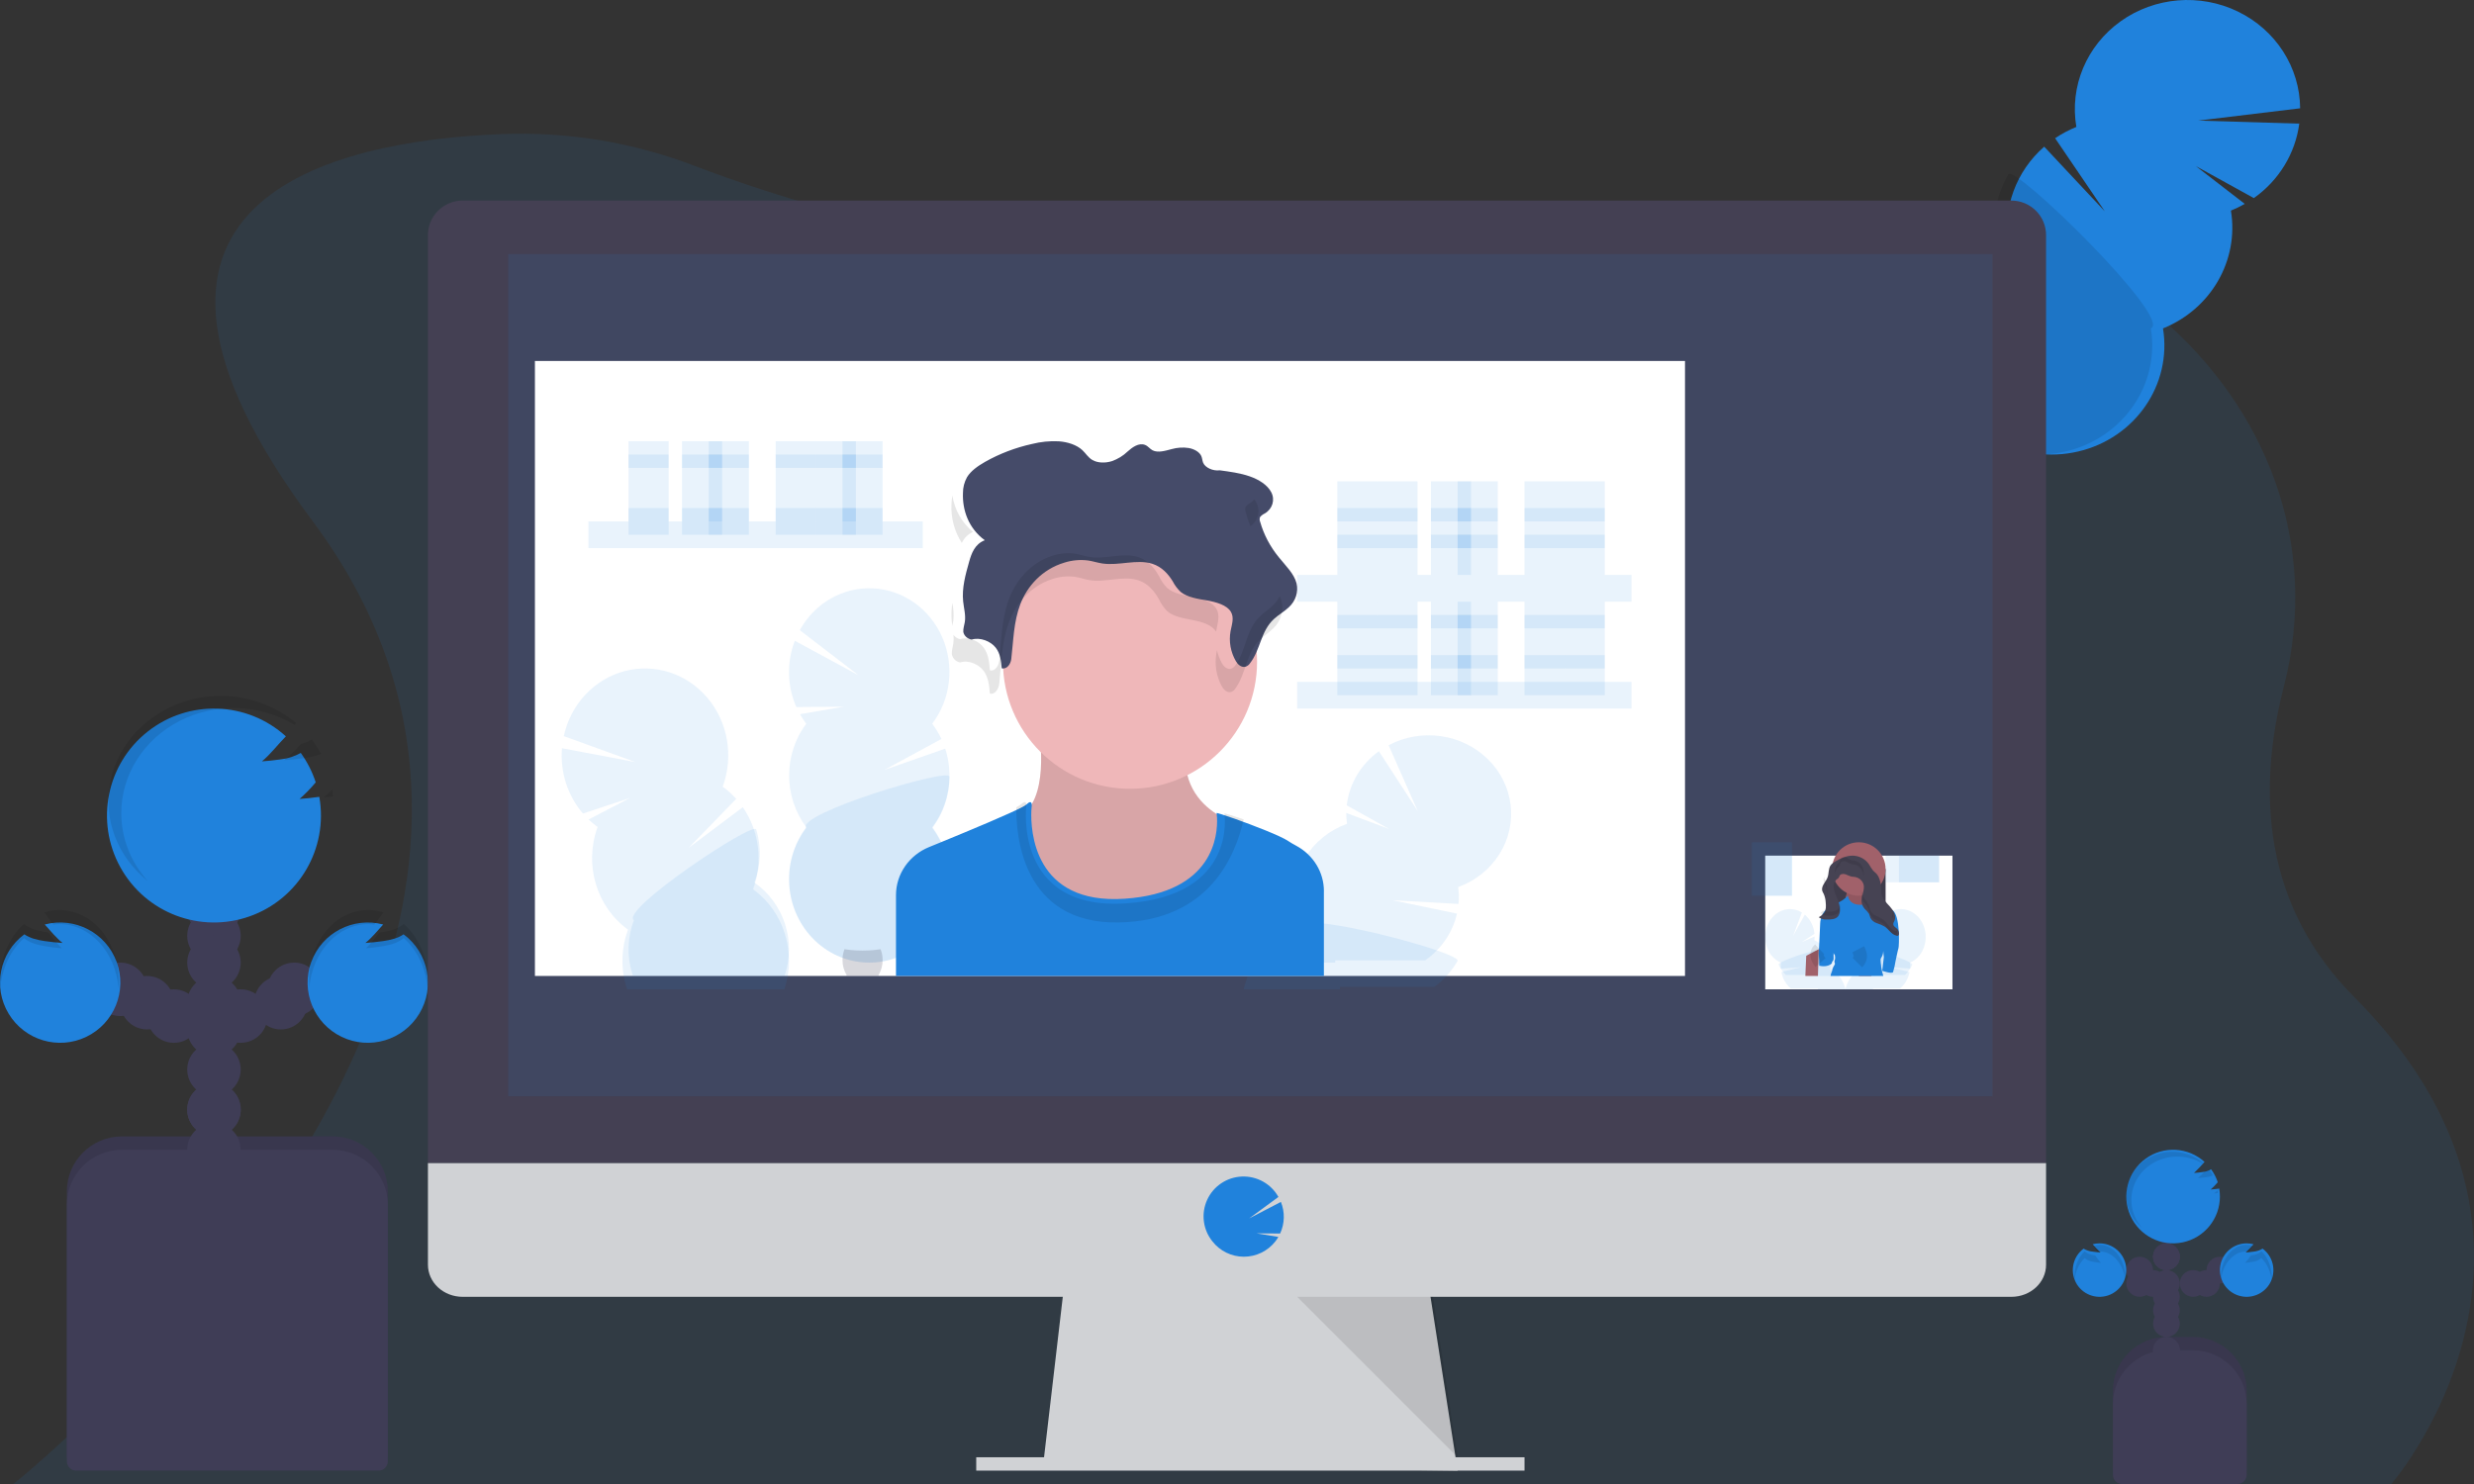 <?xml version="1.0" encoding="UTF-8"?>
<svg width="185px" height="111px" viewBox="0 0 185 111" version="1.1" xmlns="http://www.w3.org/2000/svg" xmlns:xlink="http://www.w3.org/1999/xlink">
    <rect x="0" y="0" width="185" height="111" fill="#333333" stroke="none"/>
    <!-- Generator: Sketch 53.1 (72631) - https://sketchapp.com -->
    <title>undraw_video_call_kxyp</title>
    <desc>Created with Sketch.</desc>
    <g id="Page-1" stroke="none" stroke-width="1" fill="none" fill-rule="evenodd">
        <g id="Inital-Screen---I-live-Copy" transform="translate(-28, -475)">
            <g id="undraw_video_call_kxyp" transform="translate(28, 475)">
                <path d="M183.052,103.707 C182.337,105.477 181.458,107.176 180.426,108.78 C179.942,109.546 179.41,110.28 178.836,110.979 L178.818,111 L1,111 L1.032,110.977 C1.192,110.852 2.131,110.087 3.592,108.779 C4.64,107.839 5.955,106.619 7.432,105.151 C19.511,93.2 42.712,64.913 23.389,38.999 C5.426,14.909 24.767,10.536 37.525,10.028 C42.428,9.836 47.318,10.64 51.905,12.392 C57.797,14.645 68.57,18.101 82.606,19.683 C83.067,19.736 83.532,19.786 84.001,19.835 C91.432,20.595 98.913,20.731 106.366,20.242 L106.366,20.242 C106.585,20.23 106.806,20.214 107.028,20.198 C114.402,19.676 121.719,18.537 128.904,16.793 C129.369,16.678 129.829,16.57 130.286,16.471 C154.227,10.898 176.298,29.889 170.781,51.352 C168.739,59.289 169.258,67.752 176.061,74.596 C187.189,85.772 185.834,96.775 183.052,103.707 Z" id="Path" fill="#2082DC" fill-rule="nonzero" opacity="0.1"></path>
                <ellipse id="Oval" fill="#3F3D56" fill-rule="nonzero" transform="translate(143.657, 43.156) rotate(-60.79) translate(-143.657, -43.156) " cx="143.657" cy="43.156" rx="2.239" ry="1.715"></ellipse>
                <ellipse id="Oval" fill="#3F3D56" fill-rule="nonzero" transform="translate(144.998, 40.77) rotate(-60.79) translate(-144.998, -40.77) " cx="144.998" cy="40.77" rx="2.239" ry="1.715"></ellipse>
                <ellipse id="Oval" fill="#3F3D56" fill-rule="nonzero" transform="translate(146.339, 38.385) rotate(-60.79) translate(-146.339, -38.385) " cx="146.339" cy="38.385" rx="2.239" ry="1.715"></ellipse>
                <ellipse id="Oval" fill="#3F3D56" fill-rule="nonzero" transform="translate(147.68, 35.997) rotate(-60.79) translate(-147.68, -35.997) " cx="147.68" cy="35.997" rx="2.239" ry="1.715"></ellipse>
                <ellipse id="Oval" fill="#3F3D56" fill-rule="nonzero" transform="translate(149.02, 33.613) rotate(-60.79) translate(-149.02, -33.613) " cx="149.02" cy="33.613" rx="2.239" ry="1.715"></ellipse>
                <ellipse id="Oval" fill="#3F3D56" fill-rule="nonzero" transform="translate(150.362, 31.227) rotate(-60.79) translate(-150.362, -31.227) " cx="150.362" cy="31.227" rx="2.239" ry="1.715"></ellipse>
                <ellipse id="Oval" fill="#3F3D56" fill-rule="nonzero" transform="translate(151.703, 28.841) rotate(-60.79) translate(-151.703, -28.841) " cx="151.703" cy="28.841" rx="2.239" ry="1.715"></ellipse>
                <path d="M166.817,15.755 C167.176,15.61 167.524,15.441 167.859,15.25 L164.197,12.422 L168.538,14.817 C170.411,13.492 171.64,11.478 171.934,9.248 L164.385,9.02 L172,8.1 C171.976,5.032 170.177,2.236 167.345,0.863 C164.513,-0.51 161.125,-0.228 158.576,1.593 C156.027,3.414 154.748,6.467 155.265,9.494 C154.706,9.72 154.173,10.003 153.677,10.339 L157.395,15.811 L152.861,10.971 C150.747,12.82 149.741,15.578 150.185,18.304 C146.13,19.941 144.055,24.322 145.417,28.369 C146.78,32.415 151.123,34.768 155.394,33.772 C159.664,32.777 162.429,28.769 161.744,24.564 C165.333,23.116 167.432,19.476 166.824,15.755 L166.817,15.755 Z" id="Path" fill="#2082DC" fill-rule="nonzero"></path>
                <path d="M150.179,13.039 C149.253,14.637 148.913,16.49 149.214,18.298 C145.136,19.936 143.049,24.319 144.419,28.367 C145.789,32.415 150.157,34.768 154.451,33.772 C158.745,32.777 161.525,28.767 160.836,24.561 C162.522,23.883 150.644,12.245 150.179,13.039 Z" id="Path" fill="#000000" fill-rule="nonzero" opacity="0.1"></path>
                <path d="M162.025,100 L163.975,100 C166.198,100 168,101.802 168,104.025 L168,110 L158,110 L158,104.025 C158,101.802 159.802,100 162.025,100 L162.025,100 Z" id="Path" fill="#3F3D56" fill-rule="nonzero"></path>
                <path d="M162.025,100 L163.975,100 C166.198,100 168,101.802 168,104.025 L168,110 L158,110 L158,104.025 C158,101.802 159.802,100 162.025,100 L162.025,100 Z" id="Path" fill="#000000" fill-rule="nonzero" opacity="0.1"></path>
                <circle id="Oval" fill="#3F3D56" fill-rule="nonzero" cx="162" cy="102" r="1"></circle>
                <circle id="Oval" fill="#3F3D56" fill-rule="nonzero" cx="162" cy="101" r="1"></circle>
                <circle id="Oval" fill="#3F3D56" fill-rule="nonzero" cx="162" cy="101" r="1"></circle>
                <circle id="Oval" fill="#3F3D56" fill-rule="nonzero" cx="162" cy="99" r="1"></circle>
                <circle id="Oval" fill="#3F3D56" fill-rule="nonzero" cx="162" cy="98" r="1"></circle>
                <circle id="Oval" fill="#3F3D56" fill-rule="nonzero" cx="162" cy="97" r="1"></circle>
                <circle id="Oval" fill="#3F3D56" fill-rule="nonzero" cx="162" cy="96" r="1"></circle>
                <circle id="Oval" fill="#3F3D56" fill-rule="nonzero" cx="164" cy="96" r="1"></circle>
                <circle id="Oval" fill="#3F3D56" fill-rule="nonzero" cx="165" cy="96" r="1"></circle>
                <circle id="Oval" fill="#3F3D56" fill-rule="nonzero" cx="166" cy="95" r="1"></circle>
                <circle id="Oval" fill="#3F3D56" fill-rule="nonzero" cx="162" cy="94" r="1"></circle>
                <circle id="Oval" fill="#3F3D56" fill-rule="nonzero" cx="162" cy="94" r="1"></circle>
                <circle id="Oval" fill="#3F3D56" fill-rule="nonzero" cx="162" cy="94" r="1"></circle>
                <circle id="Oval" fill="#3F3D56" fill-rule="nonzero" cx="162" cy="92" r="1"></circle>
                <path d="M165.925,88.907 C165.721,88.937 165.515,88.958 165.308,88.972 C165.5,88.805 165.677,88.623 165.839,88.428 C165.725,88.081 165.557,87.755 165.341,87.461 C165.137,87.575 164.911,87.647 164.678,87.671 C164.474,87.701 164.268,87.723 164.063,87.736 C164.339,87.473 164.602,87.197 164.851,86.907 C163.625,85.796 161.789,85.695 160.449,86.664 C159.109,87.633 158.63,89.408 159.301,90.92 C159.972,92.432 161.61,93.267 163.228,92.923 C164.846,92.579 166.002,91.15 166,89.496 C166,89.294 165.982,89.093 165.947,88.894 L165.925,88.907 Z" id="Path" fill="#2082DC" fill-rule="nonzero"></path>
                <path d="M169.192,93.394 C168.988,93.519 168.758,93.596 168.52,93.619 C168.322,93.648 168.123,93.669 167.923,93.682 C168.135,93.492 168.333,93.286 168.515,93.068 C168.348,93.024 168.176,93.001 168.004,93 C167.022,92.998 166.183,93.71 166.026,94.679 C165.869,95.649 166.438,96.589 167.371,96.898 C168.303,97.207 169.322,96.794 169.775,95.922 C170.227,95.051 169.98,93.979 169.192,93.394 L169.192,93.394 Z" id="Path" fill="#2082DC" fill-rule="nonzero"></path>
                <circle id="Oval" fill="#3F3D56" fill-rule="nonzero" cx="161" cy="96" r="1"></circle>
                <circle id="Oval" fill="#3F3D56" fill-rule="nonzero" cx="160" cy="96" r="1"></circle>
                <circle id="Oval" fill="#3F3D56" fill-rule="nonzero" cx="160" cy="95" r="1"></circle>
                <path d="M155.808,93.394 C156.012,93.519 156.242,93.596 156.48,93.619 C156.678,93.648 156.877,93.669 157.077,93.682 C156.865,93.492 156.667,93.286 156.485,93.068 C156.652,93.024 156.824,93.001 156.996,93 C157.978,92.998 158.817,93.71 158.974,94.679 C159.131,95.649 158.562,96.589 157.629,96.898 C156.697,97.207 155.678,96.794 155.225,95.922 C154.773,95.051 155.02,93.979 155.808,93.394 L155.808,93.394 Z" id="Path" fill="#2082DC" fill-rule="nonzero"></path>
                <path d="M162.025,101 L163.975,101 C166.198,101 168,102.802 168,105.025 L168,110.317 C168,110.694 167.694,111 167.317,111 L158.683,111 C158.306,111 158,110.694 158,110.317 L158,105.025 C158,102.802 159.802,101 162.025,101 L162.025,101 Z" id="Path" fill="#3F3D56" fill-rule="nonzero"></path>
                <g id="Group" opacity="0.1" transform="translate(159, 86)" fill="#000000" fill-rule="nonzero">
                    <path d="M6.829,3.029 C6.747,3.113 6.66,3.191 6.567,3.263 C6.66,3.263 6.753,3.249 6.844,3.24 C6.84,3.169 6.837,3.098 6.829,3.029 Z" id="Path"></path>
                    <path d="M5.354,2.115 C5.556,2.103 5.758,2.083 5.958,2.055 C6.139,2.034 6.317,1.989 6.484,1.92 C6.401,1.766 6.307,1.619 6.201,1.478 C6.099,1.537 5.99,1.581 5.875,1.609 C5.716,1.79 5.541,1.96 5.354,2.115 L5.354,2.115 Z" id="Path"></path>
                    <path d="M0.379,3.757 C0.377,2.569 1.062,1.474 2.165,0.905 C3.269,0.335 4.613,0.381 5.67,1.025 L5.722,0.972 C4.801,0.198 3.511,-0.051 2.342,0.321 C1.174,0.693 0.306,1.629 0.068,2.772 C-0.169,3.916 0.26,5.092 1.193,5.854 C0.667,5.269 0.378,4.525 0.379,3.757 L0.379,3.757 Z" id="Path"></path>
                </g>
                <g id="Group" opacity="0.1" transform="translate(166, 93)" fill="#000000" fill-rule="nonzero">
                    <path d="M1.889,1.46 C2.08,1.442 2.271,1.416 2.46,1.38 C2.688,1.352 2.908,1.257 3.103,1.102 C3.541,1.52 3.82,2.16 3.872,2.862 C3.88,2.774 3.883,2.686 3.883,2.598 C3.886,1.81 3.6,1.068 3.114,0.598 C2.919,0.754 2.699,0.85 2.471,0.878 L2.317,0.902 C2.186,1.103 2.043,1.289 1.889,1.46 Z" id="Path"></path>
                    <path d="M1.969,0.61 C2.034,0.61 2.097,0.61 2.16,0.628 C2.26,0.49 2.358,0.342 2.458,0.198 C2.299,0.144 2.134,0.115 1.969,0.114 C0.914,0.114 0.058,1.226 0.058,2.598 C0.058,2.682 0.058,2.766 0.068,2.846 C0.166,1.577 0.988,0.611 1.969,0.61 Z" id="Path"></path>
                </g>
                <g id="Group" opacity="0.1" transform="translate(155, 93)" fill="#000000" fill-rule="nonzero">
                    <path d="M2.1,1.46 C1.909,1.442 1.718,1.416 1.529,1.38 C1.301,1.352 1.081,1.257 0.886,1.102 C0.449,1.52 0.169,2.16 0.117,2.862 C0.109,2.774 0.106,2.686 0.106,2.598 C0.103,1.81 0.389,1.068 0.875,0.598 C1.071,0.754 1.291,0.85 1.518,0.878 L1.672,0.902 C1.804,1.102 1.947,1.289 2.1,1.46 L2.1,1.46 Z" id="Path"></path>
                    <path d="M2.023,0.61 C1.958,0.61 1.895,0.61 1.832,0.628 C1.732,0.49 1.634,0.342 1.534,0.198 C1.694,0.144 1.858,0.115 2.023,0.114 C3.078,0.114 3.934,1.226 3.934,2.598 C3.934,2.682 3.934,2.766 3.925,2.846 C3.826,1.577 3.004,0.611 2.023,0.61 Z" id="Path"></path>
                </g>
                <path d="M9.123,85 L24.877,85 C27.154,85 29,86.846 29,89.124 L29,109 L5,109 L5,89.124 C5,86.846 6.846,85 9.123,85 Z" id="Path" fill="#3F3D56" fill-rule="nonzero"></path>
                <path d="M9.123,85 L24.877,85 C27.154,85 29,86.846 29,89.124 L29,109 L5,109 L5,89.124 C5,86.846 6.846,85 9.123,85 Z" id="Path" fill="#000000" fill-rule="nonzero" opacity="0.1"></path>
                <circle id="Oval" fill="#3F3D56" fill-rule="nonzero" cx="16" cy="89" r="2"></circle>
                <circle id="Oval" fill="#3F3D56" fill-rule="nonzero" cx="16" cy="86" r="2"></circle>
                <circle id="Oval" fill="#3F3D56" fill-rule="nonzero" cx="16" cy="83" r="2"></circle>
                <circle id="Oval" fill="#3F3D56" fill-rule="nonzero" cx="16" cy="83" r="2"></circle>
                <circle id="Oval" fill="#3F3D56" fill-rule="nonzero" cx="16" cy="80" r="2"></circle>
                <circle id="Oval" fill="#3F3D56" fill-rule="nonzero" cx="16" cy="77" r="2"></circle>
                <circle id="Oval" fill="#3F3D56" fill-rule="nonzero" cx="16" cy="75" r="2"></circle>
                <circle id="Oval" fill="#3F3D56" fill-rule="nonzero" cx="18" cy="76" r="2"></circle>
                <circle id="Oval" fill="#3F3D56" fill-rule="nonzero" cx="21" cy="75" r="2"></circle>
                <circle id="Oval" fill="#3F3D56" fill-rule="nonzero" cx="22" cy="74" r="2"></circle>
                <circle id="Oval" fill="#3F3D56" fill-rule="nonzero" cx="16" cy="72" r="2"></circle>
                <circle id="Oval" fill="#3F3D56" fill-rule="nonzero" cx="16" cy="70" r="2"></circle>
                <circle id="Oval" fill="#3F3D56" fill-rule="nonzero" cx="16" cy="68" r="2"></circle>
                <circle id="Oval" fill="#3F3D56" fill-rule="nonzero" cx="16" cy="65" r="2"></circle>
                <path d="M23.804,59.611 C23.338,59.678 22.871,59.728 22.401,59.759 C22.835,59.378 23.239,58.963 23.609,58.518 C23.353,57.73 22.975,56.987 22.489,56.315 C22.027,56.579 21.515,56.744 20.986,56.799 C20.521,56.867 20.052,56.917 19.583,56.949 C20.2,56.449 20.773,55.692 21.378,55.078 C18.482,52.447 14.108,52.298 11.039,54.724 C7.97,57.15 7.106,61.44 8.997,64.865 C10.887,68.291 14.978,69.846 18.667,68.541 C22.355,67.237 24.559,63.456 23.877,59.604 L23.804,59.611 Z" id="Path" fill="#2082DC" fill-rule="nonzero"></path>
                <path d="M30.179,69.885 C29.756,70.183 29.193,70.311 28.667,70.389 C28.22,70.455 27.772,70.501 27.323,70.532 C27.786,70.16 28.213,69.641 28.654,69.151 C26.412,68.556 24.084,69.764 23.28,71.941 C22.475,74.117 23.458,76.548 25.549,77.554 C27.64,78.56 30.153,77.812 31.352,75.825 C32.551,73.839 32.043,71.266 30.179,69.885 L30.179,69.885 Z" id="Path" fill="#2082DC" fill-rule="nonzero"></path>
                <circle id="Oval" fill="#3F3D56" fill-rule="nonzero" cx="13" cy="76" r="2"></circle>
                <circle id="Oval" fill="#3F3D56" fill-rule="nonzero" cx="11" cy="75" r="2"></circle>
                <circle id="Oval" fill="#3F3D56" fill-rule="nonzero" cx="9" cy="74" r="2"></circle>
                <path d="M1.821,69.885 C2.244,70.183 2.807,70.311 3.335,70.389 C3.78,70.455 4.228,70.501 4.677,70.532 C4.214,70.16 3.787,69.641 3.346,69.151 C5.588,68.556 7.916,69.764 8.72,71.941 C9.525,74.117 8.542,76.548 6.451,77.554 C4.36,78.56 1.847,77.812 0.648,75.825 C-0.551,73.839 -0.043,71.266 1.821,69.885 Z" id="Path" fill="#2082DC" fill-rule="nonzero"></path>
                <path d="M9.123,86 L24.877,86 C27.154,86 29,87.846 29,90.122 L29,109.301 C29,109.687 28.687,110 28.301,110 L5.702,110 C5.516,110.001 5.338,109.928 5.206,109.796 C5.074,109.665 5,109.487 5,109.301 L5,90.122 C5,87.846 6.846,86 9.123,86 Z" id="Path" fill="#3F3D56" fill-rule="nonzero"></path>
                <g id="Group" opacity="0.1" transform="translate(8, 52)" fill="#000000" fill-rule="nonzero">
                    <path d="M16.85,7.067 C16.651,7.269 16.438,7.458 16.211,7.633 C16.437,7.619 16.665,7.6 16.891,7.579 C16.883,7.407 16.871,7.235 16.85,7.067 Z" id="Path"></path>
                    <path d="M13.243,4.855 C13.738,4.824 14.231,4.776 14.72,4.707 C15.164,4.659 15.598,4.552 16.009,4.389 C15.808,4.016 15.576,3.657 15.315,3.317 C15.07,3.459 14.803,3.566 14.523,3.635 C14.131,4.072 13.703,4.48 13.243,4.855 L13.243,4.855 Z" id="Path"></path>
                    <path d="M1.071,8.831 C1.065,5.952 2.742,3.301 5.441,1.92 C8.141,0.54 11.431,0.652 14.017,2.211 C14.059,2.17 14.101,2.124 14.144,2.084 C11.894,0.181 8.722,-0.439 5.846,0.461 C2.969,1.36 0.834,3.64 0.258,6.427 C-0.318,9.213 0.755,12.074 3.065,13.912 C1.776,12.494 1.069,10.693 1.071,8.831 L1.071,8.831 Z" id="Path"></path>
                </g>
                <g id="Group" opacity="0.1" transform="translate(23, 68)" fill="#000000" fill-rule="nonzero">
                    <path d="M4.37,2.929 C4.814,2.895 5.256,2.839 5.697,2.76 C6.218,2.671 6.765,2.52 7.191,2.167 C8.203,3.059 8.85,4.421 8.969,5.915 C8.985,5.733 8.994,5.551 8.994,5.356 C8.995,3.68 8.327,2.104 7.195,1.109 C6.777,1.46 6.222,1.611 5.702,1.702 C5.585,1.722 5.469,1.738 5.353,1.755 C5.052,2.176 4.723,2.569 4.37,2.929 L4.37,2.929 Z" id="Path"></path>
                    <path d="M4.546,1.122 C4.695,1.125 4.843,1.137 4.991,1.158 C5.223,0.864 5.449,0.551 5.682,0.249 C4.35,-0.179 2.927,0.158 1.834,1.16 C0.74,2.163 0.102,3.716 0.107,5.36 C0.107,5.542 0.114,5.724 0.128,5.889 C0.355,3.183 2.264,1.122 4.546,1.122 Z" id="Path"></path>
                </g>
                <g id="Group" opacity="0.1" transform="translate(0, 68)" fill="#000000" fill-rule="nonzero">
                    <path d="M4.619,2.929 C4.176,2.895 3.734,2.839 3.293,2.76 C2.772,2.671 2.216,2.52 1.798,2.167 C0.788,3.06 0.143,4.422 0.024,5.915 C0.009,5.733 -3.90550194e-10,5.551 -3.90550194e-10,5.356 C-0.001,3.68 0.668,2.103 1.8,1.109 C2.218,1.46 2.773,1.611 3.295,1.702 C3.411,1.722 3.527,1.738 3.643,1.755 C3.942,2.176 4.268,2.568 4.619,2.929 L4.619,2.929 Z" id="Path"></path>
                    <path d="M4.441,1.122 C4.292,1.125 4.143,1.137 3.995,1.158 C3.763,0.864 3.537,0.551 3.304,0.249 C4.636,-0.179 6.059,0.158 7.153,1.16 C8.246,2.163 8.885,3.716 8.879,5.36 C8.879,5.542 8.879,5.724 8.858,5.889 C8.632,3.183 6.722,1.122 4.441,1.122 Z" id="Path"></path>
                </g>
                <polygon id="Path" fill="#D0D2D5" fill-rule="nonzero" points="109 110 78 109.611 78.091 108.833 79.59 96 106.814 96 108.817 108.833 108.97 109.806"></polygon>
                <polygon id="Path" fill="#000000" fill-rule="nonzero" opacity="0.1" points="109 110 93.515 110 78 109.8 78.091 109 108.847 109"></polygon>
                <rect id="Rectangle" fill="#D0D2D5" fill-rule="nonzero" x="73" y="109" width="41" height="1"></rect>
                <path d="M153,17.592 C153.007,16.168 151.846,15.008 150.405,15 L34.596,15 C33.904,15.003 33.242,15.278 32.755,15.765 C32.268,16.251 31.997,16.908 32,17.592 L32,87 L153,87 L153,17.592 Z" id="Path" fill="#444053" fill-rule="nonzero"></path>
                <path d="M32,87 L32,94.596 C31.998,95.233 32.271,95.845 32.758,96.296 C33.245,96.747 33.906,97 34.596,97 L150.405,97 C151.838,97 153,95.927 153,94.603 L153,87 L32,87 Z" id="Path" fill="#D0D2D5" fill-rule="nonzero"></path>
                <rect id="Rectangle" fill="#2082DC" fill-rule="nonzero" opacity="0.1" x="38" y="19" width="111" height="63"></rect>
                <path d="M93.01,94 C93.928,94.001 94.795,93.581 95.362,92.862 L95.362,92.862 C95.447,92.753 95.524,92.639 95.594,92.521 L93.954,92.252 L95.725,92.264 C96.071,91.518 96.091,90.663 95.782,89.901 L93.404,91.139 L95.598,89.53 C95.049,88.547 93.991,87.956 92.864,88.003 C91.737,88.049 90.732,88.726 90.266,89.751 C89.801,90.777 89.954,91.976 90.662,92.853 L90.662,92.853 C91.227,93.575 92.092,93.998 93.01,94 L93.01,94 Z" id="Path" fill="#2082DC" fill-rule="nonzero"></path>
                <polygon id="Path" fill="#000000" fill-rule="nonzero" opacity="0.1" points="97 97 109 109 107.16 97"></polygon>
                <rect id="Rectangle" fill="#FFFFFF" fill-rule="nonzero" x="40" y="27" width="86" height="46"></rect>
                <rect id="Rectangle" fill="#2082DC" fill-rule="nonzero" opacity="0.1" x="44" y="39" width="25" height="2"></rect>
                <rect id="Rectangle" fill="#2082DC" fill-rule="nonzero" opacity="0.1" x="47" y="33" width="3" height="7"></rect>
                <rect id="Rectangle" fill="#2082DC" fill-rule="nonzero" opacity="0.1" x="51" y="33" width="3" height="7"></rect>
                <rect id="Rectangle" fill="#2082DC" fill-rule="nonzero" opacity="0.1" x="53" y="33" width="3" height="7"></rect>
                <rect id="Rectangle" fill="#2082DC" fill-rule="nonzero" opacity="0.1" x="58" y="33" width="3" height="7"></rect>
                <rect id="Rectangle" fill="#2082DC" fill-rule="nonzero" opacity="0.1" x="61" y="33" width="3" height="7"></rect>
                <rect id="Rectangle" fill="#2082DC" fill-rule="nonzero" opacity="0.1" x="63" y="33" width="3" height="7"></rect>
                <rect id="Rectangle" fill="#2082DC" fill-rule="nonzero" opacity="0.1" x="47" y="34" width="3" height="1"></rect>
                <rect id="Rectangle" fill="#2082DC" fill-rule="nonzero" opacity="0.1" x="51" y="34" width="3" height="1"></rect>
                <rect id="Rectangle" fill="#2082DC" fill-rule="nonzero" opacity="0.1" x="53" y="34" width="3" height="1"></rect>
                <rect id="Rectangle" fill="#2082DC" fill-rule="nonzero" opacity="0.1" x="58" y="34" width="3" height="1"></rect>
                <rect id="Rectangle" fill="#2082DC" fill-rule="nonzero" opacity="0.1" x="61" y="34" width="3" height="1"></rect>
                <rect id="Rectangle" fill="#2082DC" fill-rule="nonzero" opacity="0.1" x="63" y="34" width="3" height="1"></rect>
                <rect id="Rectangle" fill="#2082DC" fill-rule="nonzero" opacity="0.1" x="47" y="38" width="3" height="1"></rect>
                <rect id="Rectangle" fill="#2082DC" fill-rule="nonzero" opacity="0.1" x="51" y="38" width="3" height="1"></rect>
                <rect id="Rectangle" fill="#2082DC" fill-rule="nonzero" opacity="0.1" x="53" y="38" width="3" height="1"></rect>
                <rect id="Rectangle" fill="#2082DC" fill-rule="nonzero" opacity="0.1" x="58" y="38" width="3" height="1"></rect>
                <rect id="Rectangle" fill="#2082DC" fill-rule="nonzero" opacity="0.1" x="61" y="38" width="3" height="1"></rect>
                <rect id="Rectangle" fill="#2082DC" fill-rule="nonzero" opacity="0.1" x="63" y="38" width="3" height="1"></rect>
                <rect id="Rectangle" fill="#2082DC" fill-rule="nonzero" opacity="0.1" x="97" y="43" width="25" height="2"></rect>
                <rect id="Rectangle" fill="#2082DC" fill-rule="nonzero" opacity="0.1" x="100" y="36" width="3" height="7"></rect>
                <rect id="Rectangle" fill="#2082DC" fill-rule="nonzero" opacity="0.1" x="103" y="36" width="3" height="7"></rect>
                <rect id="Rectangle" fill="#2082DC" fill-rule="nonzero" opacity="0.1" x="107" y="36" width="3" height="7"></rect>
                <rect id="Rectangle" fill="#2082DC" fill-rule="nonzero" opacity="0.1" x="109" y="36" width="3" height="7"></rect>
                <rect id="Rectangle" fill="#2082DC" fill-rule="nonzero" opacity="0.1" x="114" y="36" width="3" height="7"></rect>
                <rect id="Rectangle" fill="#2082DC" fill-rule="nonzero" opacity="0.1" x="117" y="36" width="3" height="7"></rect>
                <rect id="Rectangle" fill="#2082DC" fill-rule="nonzero" opacity="0.1" x="100" y="38" width="3" height="1"></rect>
                <rect id="Rectangle" fill="#2082DC" fill-rule="nonzero" opacity="0.1" x="103" y="38" width="3" height="1"></rect>
                <rect id="Rectangle" fill="#2082DC" fill-rule="nonzero" opacity="0.1" x="107" y="38" width="3" height="1"></rect>
                <rect id="Rectangle" fill="#2082DC" fill-rule="nonzero" opacity="0.1" x="109" y="38" width="3" height="1"></rect>
                <rect id="Rectangle" fill="#2082DC" fill-rule="nonzero" opacity="0.1" x="114" y="38" width="3" height="1"></rect>
                <rect id="Rectangle" fill="#2082DC" fill-rule="nonzero" opacity="0.1" x="117" y="38" width="3" height="1"></rect>
                <rect id="Rectangle" fill="#2082DC" fill-rule="nonzero" opacity="0.1" x="100" y="40" width="3" height="1"></rect>
                <rect id="Rectangle" fill="#2082DC" fill-rule="nonzero" opacity="0.1" x="103" y="40" width="3" height="1"></rect>
                <rect id="Rectangle" fill="#2082DC" fill-rule="nonzero" opacity="0.1" x="107" y="40" width="3" height="1"></rect>
                <rect id="Rectangle" fill="#2082DC" fill-rule="nonzero" opacity="0.1" x="109" y="40" width="3" height="1"></rect>
                <rect id="Rectangle" fill="#2082DC" fill-rule="nonzero" opacity="0.1" x="114" y="40" width="3" height="1"></rect>
                <rect id="Rectangle" fill="#2082DC" fill-rule="nonzero" opacity="0.1" x="117" y="40" width="3" height="1"></rect>
                <rect id="Rectangle" fill="#2082DC" fill-rule="nonzero" opacity="0.1" x="97" y="51" width="25" height="2"></rect>
                <rect id="Rectangle" fill="#2082DC" fill-rule="nonzero" opacity="0.1" x="100" y="45" width="3" height="7"></rect>
                <rect id="Rectangle" fill="#2082DC" fill-rule="nonzero" opacity="0.1" x="103" y="45" width="3" height="7"></rect>
                <rect id="Rectangle" fill="#2082DC" fill-rule="nonzero" opacity="0.1" x="107" y="45" width="3" height="7"></rect>
                <rect id="Rectangle" fill="#2082DC" fill-rule="nonzero" opacity="0.1" x="109" y="45" width="3" height="7"></rect>
                <rect id="Rectangle" fill="#2082DC" fill-rule="nonzero" opacity="0.1" x="114" y="45" width="3" height="7"></rect>
                <rect id="Rectangle" fill="#2082DC" fill-rule="nonzero" opacity="0.1" x="117" y="45" width="3" height="7"></rect>
                <rect id="Rectangle" fill="#2082DC" fill-rule="nonzero" opacity="0.1" x="100" y="46" width="3" height="1"></rect>
                <rect id="Rectangle" fill="#2082DC" fill-rule="nonzero" opacity="0.1" x="103" y="46" width="3" height="1"></rect>
                <rect id="Rectangle" fill="#2082DC" fill-rule="nonzero" opacity="0.1" x="107" y="46" width="3" height="1"></rect>
                <rect id="Rectangle" fill="#2082DC" fill-rule="nonzero" opacity="0.1" x="109" y="46" width="3" height="1"></rect>
                <rect id="Rectangle" fill="#2082DC" fill-rule="nonzero" opacity="0.1" x="114" y="46" width="3" height="1"></rect>
                <rect id="Rectangle" fill="#2082DC" fill-rule="nonzero" opacity="0.1" x="117" y="46" width="3" height="1"></rect>
                <rect id="Rectangle" fill="#2082DC" fill-rule="nonzero" opacity="0.1" x="100" y="49" width="3" height="1"></rect>
                <rect id="Rectangle" fill="#2082DC" fill-rule="nonzero" opacity="0.1" x="103" y="49" width="3" height="1"></rect>
                <rect id="Rectangle" fill="#2082DC" fill-rule="nonzero" opacity="0.1" x="107" y="49" width="3" height="1"></rect>
                <rect id="Rectangle" fill="#2082DC" fill-rule="nonzero" opacity="0.1" x="109" y="49" width="3" height="1"></rect>
                <rect id="Rectangle" fill="#2082DC" fill-rule="nonzero" opacity="0.1" x="114" y="49" width="3" height="1"></rect>
                <rect id="Rectangle" fill="#2082DC" fill-rule="nonzero" opacity="0.1" x="117" y="49" width="3" height="1"></rect>
                <path d="M60.289,54.136 C60.118,53.908 59.962,53.669 59.823,53.42 L63.113,52.857 L59.549,52.887 C58.859,51.321 58.818,49.527 59.434,47.928 L64.207,50.513 L59.806,47.136 C60.927,45.104 63.042,43.896 65.285,44.007 C67.529,44.118 69.525,45.528 70.457,47.662 C71.39,49.795 71.101,52.293 69.71,54.134 C69.978,54.487 70.208,54.868 70.397,55.273 L66.131,57.587 L70.682,55.996 C71.332,57.999 70.969,60.21 69.716,61.872 C71.65,64.437 71.37,68.123 69.073,70.339 C66.775,72.554 63.233,72.554 60.936,70.339 C58.638,68.123 58.358,64.437 60.292,61.872 C58.582,59.601 58.582,56.404 60.292,54.134 L60.289,54.136 Z" id="Path" fill="#2082DC" fill-rule="nonzero" opacity="0.1"></path>
                <path d="M70.999,58.092 C71.001,59.486 70.549,60.841 69.715,61.935 C71.651,64.485 71.37,68.148 69.071,70.349 C66.773,72.55 63.227,72.55 60.929,70.349 C58.63,68.148 58.349,64.485 60.285,61.935 C59.481,60.878 70.999,57.393 70.999,58.092 Z" id="Path" fill="#2082DC" fill-rule="nonzero" opacity="0.1"></path>
                <path d="M65.69,72.943 C65.703,72.962 65.712,72.981 65.725,73 L63.28,73 C63.293,72.981 63.302,72.962 63.315,72.943 C63.105,72.596 62.996,72.202 63,71.802 C63,71.529 63.05,71.257 63.148,71 C63.148,71 63.148,71 63.148,71 C63.284,71.021 63.452,71.043 63.646,71.062 C64.213,71.116 64.785,71.116 65.352,71.062 C65.513,71.047 65.683,71.024 65.855,71 C65.855,71.004 65.855,71.008 65.855,71.012 C65.952,71.266 66.001,71.533 66,71.802 C66.005,72.202 65.899,72.595 65.69,72.943 L65.69,72.943 Z" id="Path" fill="#3F3D56" fill-rule="nonzero" opacity="0.2"></path>
                <path d="M58.653,74 L46.895,74 C46.868,73.929 46.844,73.855 46.823,73.782 C46.409,72.391 46.457,70.894 46.961,69.535 C44.596,67.83 43.657,64.658 44.688,61.858 C44.452,61.687 44.227,61.499 44.014,61.297 L47.113,59.685 L43.592,60.851 C42.446,59.518 41.878,57.751 42.022,55.966 L47.517,57.002 L42.158,55.06 C42.674,52.686 44.419,50.812 46.679,50.205 C48.938,49.598 51.333,50.36 52.884,52.179 C54.434,53.998 54.881,56.569 54.04,58.84 C54.408,59.106 54.748,59.412 55.054,59.753 L51.497,63.415 L55.546,60.377 C56.78,62.157 57.068,64.466 56.312,66.516 C58.616,68.178 59.574,71.24 58.653,74 L58.653,74 Z" id="Path" fill="#2082DC" fill-rule="nonzero" opacity="0.1"></path>
                <path d="M58.665,73 L47.337,73 C47.312,72.934 47.289,72.864 47.269,72.796 C46.869,71.497 46.916,70.099 47.401,68.83 C46.334,68.082 56.345,61.395 56.549,62.044 C56.947,63.345 56.9,64.742 56.416,66.012 C58.633,67.566 59.553,70.424 58.665,73 Z" id="Path" fill="#2082DC" fill-rule="nonzero" opacity="0.1"></path>
                <path d="M112.127,63.88 C111.419,65.011 110.331,65.882 109.039,66.351 C109.094,66.77 109.103,67.194 109.065,67.615 L104.125,67.333 L108.949,68.337 C108.631,69.74 107.784,70.984 106.569,71.834 L99.845,71.834 L99.845,72 L93,72 C93.014,71.943 93.028,71.888 93.044,71.834 C93.554,70.009 94.953,68.526 96.806,67.849 C96.446,65.16 98.065,62.586 100.724,61.618 C100.687,61.349 100.67,61.078 100.672,60.808 L103.862,62.001 L100.708,60.238 C100.89,58.631 101.758,57.167 103.108,56.188 L106.014,60.664 L103.837,55.74 C106.275,54.449 109.321,54.878 111.262,56.786 C113.204,58.693 113.558,61.605 112.125,63.884 L112.127,63.88 Z" id="Path" fill="#2082DC" fill-rule="nonzero" opacity="0.1"></path>
                <path d="M108.992,71.883 C108.551,72.639 107.963,73.296 107.263,73.814 L100.195,73.814 L100.195,74 L93,74 C93.015,73.936 93.03,73.875 93.046,73.814 C93.582,71.768 95.053,70.107 97,69.348 C96.939,68.868 98.337,68.933 100.197,69.251 C103.833,69.869 109.239,71.463 108.992,71.883 Z" id="Path" fill="#2082DC" fill-rule="nonzero" opacity="0.1"></path>
                <path d="M77.657,54.371 C77.657,54.371 78.549,59.263 76.547,60.858 C74.545,62.453 78.239,72.025 84.376,70.91 C90.514,69.794 93,61.762 93,61.762 C93,61.762 86.863,60.488 89.137,54 L77.657,54.371 Z" id="Path" fill="#EFB7B9" fill-rule="nonzero"></path>
                <path d="M77.657,54.371 C77.657,54.371 78.549,59.263 76.547,60.858 C74.545,62.453 78.239,72.025 84.376,70.91 C90.514,69.794 93,61.762 93,61.762 C93,61.762 86.863,60.488 89.137,54 L77.657,54.371 Z" id="Path" fill="#000000" fill-rule="nonzero" opacity="0.1"></path>
                <circle id="Oval" fill="#EFB7B9" fill-rule="nonzero" cx="84.5" cy="49.5" r="9.5"></circle>
                <path d="M98.997,66.664 L98.997,73 L67,73 L67,66.953 C67.001,65.385 67.976,63.969 69.477,63.358 L70.395,62.983 C72.716,62.032 75.536,60.851 76.457,60.36 C76.558,60.311 76.653,60.252 76.741,60.184 C77.245,59.698 77.145,60.329 77.145,60.329 C77.145,60.329 77.131,60.448 77.121,60.657 C77.067,62.082 77.28,67.69 84.11,67.223 C90.773,66.763 91.066,62.439 91.006,61.167 C91.002,61.049 90.991,60.931 90.974,60.814 C90.974,60.781 91.547,60.968 92.324,61.237 C93.72,61.732 95.772,62.528 96.324,62.903 C96.496,63.018 96.704,63.14 96.931,63.261 C98.212,63.949 99.004,65.252 99,66.664 L98.997,66.664 Z" id="Path" fill="#2082DC" fill-rule="nonzero"></path>
                <path d="M93,61.292 C92.396,63.928 90.5,68.866 83.661,68.998 C76.378,69.133 75.958,62.313 76.003,60.379 C76.112,60.328 76.214,60.265 76.308,60.192 C76.848,59.684 76.741,60.345 76.741,60.345 C76.741,60.345 75.822,68.133 84.201,67.569 C92.581,67.006 91.554,60.851 91.554,60.851 C91.554,60.814 92.168,61.003 93,61.292 Z" id="Path" fill="#000000" fill-rule="nonzero" opacity="0.1"></path>
                <path d="M72.656,47.838 C73.308,47.644 74.086,47.972 74.449,48.434 C74.813,48.896 74.863,49.455 74.907,49.99 C75.339,50.073 75.582,49.626 75.621,49.291 C75.784,47.918 75.792,46.52 76.296,45.197 C76.799,43.873 77.899,42.591 79.591,42.082 C80.167,41.899 80.781,41.845 81.384,41.925 C81.741,41.98 82.078,42.094 82.435,42.147 C83.669,42.333 85.014,41.798 86.172,42.171 C86.898,42.405 87.365,42.946 87.698,43.489 C87.846,43.78 88.047,44.046 88.291,44.277 C88.78,44.679 89.556,44.785 90.26,44.912 C90.964,45.039 91.737,45.256 92.038,45.754 C92.31,46.201 92.11,46.723 92.018,47.212 C91.879,47.982 92.021,48.773 92.421,49.462 C92.551,49.689 92.815,49.945 93.127,49.872 C93.268,49.828 93.388,49.739 93.464,49.622 C94.279,48.578 94.253,47.225 95.268,46.294 C95.609,45.982 96.047,45.738 96.378,45.42 C96.887,44.95 97.103,44.278 96.954,43.632 C96.771,42.915 96.139,42.317 95.638,41.694 C94.981,40.896 94.501,39.987 94.228,39.019 C94.18,38.907 94.18,38.782 94.228,38.67 C94.324,38.556 94.448,38.464 94.589,38.4 C95.161,38.053 95.361,37.371 95.056,36.808 C94.773,36.267 94.136,35.867 93.436,35.625 C92.737,35.384 91.97,35.281 91.21,35.178 C90.711,35.245 90.126,34.984 89.971,34.619 C89.903,34.457 89.903,34.281 89.833,34.118 C89.698,33.807 89.308,33.586 88.889,33.51 C88.463,33.446 88.027,33.474 87.615,33.592 C87.145,33.713 86.601,33.89 86.192,33.685 C85.977,33.573 85.856,33.37 85.625,33.279 C85.155,33.096 84.66,33.465 84.321,33.771 C83.992,34.089 83.589,34.336 83.143,34.494 C82.672,34.643 82.091,34.643 81.686,34.406 C81.36,34.217 81.197,33.913 80.937,33.671 C80.512,33.273 79.839,33.057 79.167,33.008 C78.494,32.976 77.819,33.043 77.169,33.208 C75.929,33.482 74.743,33.935 73.657,34.549 C73.114,34.86 72.594,35.224 72.311,35.694 C72.109,36.06 72.006,36.464 72.008,36.874 C71.957,38.157 72.423,39.511 73.638,40.409 C72.898,40.693 72.647,41.386 72.474,42.001 C72.197,42.982 71.918,43.98 72.022,44.982 C72.075,45.499 72.229,46.016 72.146,46.531 C72.107,46.779 72.013,47.024 72.035,47.276 C72.097,47.562 72.343,47.784 72.656,47.838 L72.656,47.838 Z" id="Path" fill="#454B69" fill-rule="nonzero"></path>
                <g id="Group" opacity="0.1" transform="translate(71, 37)" fill="#000000" fill-rule="nonzero">
                    <path d="M24.694,7.579 C24.587,7.809 24.444,8.02 24.269,8.203 C23.947,8.547 23.508,8.811 23.171,9.15 C22.166,10.156 22.187,11.626 21.385,12.752 C21.31,12.879 21.192,12.974 21.052,13.021 C20.744,13.1 20.482,12.823 20.353,12.577 C20.196,12.279 20.079,11.962 20.003,11.634 C19.986,11.716 19.97,11.798 19.955,11.881 C19.817,12.714 19.957,13.57 20.353,14.316 C20.482,14.561 20.744,14.839 21.052,14.76 C21.192,14.712 21.31,14.616 21.385,14.489 C22.192,13.36 22.166,11.895 23.171,10.887 C23.508,10.55 23.942,10.285 24.269,9.942 C24.773,9.434 24.987,8.706 24.839,8.006 C24.804,7.86 24.756,7.716 24.694,7.579 L24.694,7.579 Z" id="Path"></path>
                    <path d="M22.502,0.615 C22.362,0.682 22.24,0.781 22.145,0.905 C22.098,1.026 22.098,1.161 22.145,1.282 C22.238,1.648 22.357,2.006 22.502,2.355 L22.502,2.355 C23.075,1.976 23.272,1.226 22.958,0.615 C22.913,0.518 22.859,0.427 22.797,0.34 C22.713,0.446 22.613,0.538 22.502,0.615 L22.502,0.615 Z" id="Path"></path>
                    <path d="M1.76,2.789 C0.928,2.101 0.379,1.13 0.219,0.063 C0.178,0.276 0.154,0.491 0.148,0.708 C0.097,1.733 0.367,2.748 0.923,3.611 C1.091,3.244 1.389,2.951 1.76,2.789 Z" id="Path"></path>
                    <path d="M19.955,10.142 C20.045,9.613 20.244,9.05 19.974,8.565 C19.676,8.026 18.913,7.789 18.215,7.653 C17.516,7.518 16.753,7.402 16.266,6.966 C16.024,6.717 15.826,6.428 15.679,6.113 C15.356,5.526 14.887,4.94 14.169,4.687 C13.023,4.284 11.692,4.863 10.471,4.661 C10.118,4.603 9.784,4.481 9.431,4.421 C8.835,4.332 8.226,4.387 7.656,4.582 C5.982,5.134 4.894,6.518 4.395,7.953 C3.897,9.389 3.885,10.898 3.727,12.384 C3.689,12.747 3.448,13.231 3.021,13.14 C2.977,12.561 2.924,11.956 2.568,11.456 C2.211,10.956 1.45,10.6 0.794,10.811 C0.595,10.766 0.419,10.652 0.297,10.489 C0.319,10.703 0.316,10.92 0.287,11.134 C0.248,11.403 0.155,11.668 0.177,11.94 C0.238,12.25 0.481,12.491 0.79,12.55 C1.435,12.34 2.205,12.695 2.565,13.195 C2.924,13.695 2.974,14.3 3.018,14.879 C3.445,14.969 3.685,14.485 3.724,14.123 C3.885,12.637 3.894,11.124 4.392,9.692 C4.89,8.26 5.979,6.873 7.653,6.321 C8.223,6.123 8.831,6.065 9.427,6.152 C9.781,6.211 10.115,6.334 10.468,6.392 C11.689,6.594 13.019,6.015 14.166,6.418 C14.884,6.671 15.347,7.256 15.676,7.844 C15.822,8.159 16.021,8.447 16.263,8.697 C16.747,9.132 17.515,9.247 18.211,9.384 C18.908,9.521 19.616,9.74 19.935,10.24 C19.944,10.213 19.948,10.177 19.955,10.142 Z" id="Path"></path>
                    <path d="M0.29,9.41 C0.328,8.972 0.302,8.531 0.213,8.1 C0.144,8.554 0.129,9.015 0.168,9.473 C0.177,9.59 0.194,9.706 0.21,9.824 C0.229,9.685 0.265,9.548 0.29,9.41 Z" id="Path"></path>
                </g>
                <rect id="Rectangle" fill="#FFFFFF" fill-rule="nonzero" x="132" y="64" width="14" height="10"></rect>
                <path d="M143.751,71.131 C143.538,71.531 143.211,71.839 142.822,72.004 C142.838,72.152 142.841,72.302 142.83,72.451 L141.339,72.35 L142.79,72.706 C142.693,73.201 142.439,73.64 142.075,73.941 L140.057,73.941 L140.057,74 L138,74 C138,73.98 138,73.961 138.013,73.941 C138.057,73.752 138.125,73.572 138.215,73.405 C138.428,73.006 138.755,72.698 139.143,72.532 C139.034,71.582 139.521,70.672 140.32,70.33 C140.309,70.236 140.304,70.14 140.306,70.045 L141.265,70.467 L140.316,69.845 C140.37,69.276 140.632,68.757 141.039,68.412 L141.912,69.995 L141.258,68.253 C141.991,67.806 142.9,67.962 143.479,68.634 C144.059,69.305 144.167,70.327 143.742,71.131 L143.751,71.131 Z" id="Path" fill="#2082DC" fill-rule="nonzero" opacity="0.1"></path>
                <path d="M142.997,72.154 C142.859,72.456 142.674,72.718 142.454,72.925 L140.248,72.925 L140.248,73 L138,73 C138,72.974 138,72.951 138.014,72.925 C138.063,72.686 138.137,72.457 138.235,72.245 C138.468,71.738 138.825,71.348 139.249,71.138 C139.231,70.947 139.667,70.973 140.248,71.1 C141.385,71.349 143.075,71.987 142.997,72.154 Z" id="Path" fill="#2082DC" fill-rule="nonzero" opacity="0.1"></path>
                <path d="M132.244,71.131 C132.457,71.531 132.784,71.839 133.173,72.004 C133.156,72.152 133.154,72.302 133.165,72.451 L134.655,72.35 L133.205,72.706 C133.301,73.201 133.556,73.64 133.92,73.941 L135.942,73.941 L135.942,74 L138,74 C138,73.98 137.99,73.961 137.987,73.941 C137.941,73.753 137.873,73.573 137.785,73.405 C137.571,73.006 137.244,72.698 136.856,72.532 C136.965,71.582 136.478,70.672 135.678,70.33 C135.69,70.236 135.695,70.14 135.695,70.045 L134.736,70.467 L135.683,69.845 C135.629,69.276 135.367,68.757 134.96,68.412 L134.087,69.995 L134.741,68.253 C134.009,67.806 133.1,67.962 132.521,68.634 C131.941,69.305 131.834,70.327 132.257,71.131 L132.244,71.131 Z" id="Path" fill="#2082DC" fill-rule="nonzero" opacity="0.1"></path>
                <path d="M133.003,72.154 C133.142,72.456 133.326,72.718 133.545,72.925 L135.753,72.925 L135.753,73 L138,73 C138,72.974 137.989,72.951 137.986,72.925 C137.936,72.686 137.862,72.458 137.765,72.245 C137.532,71.739 137.175,71.349 136.751,71.138 C136.769,70.947 136.333,70.973 135.753,71.1 C134.614,71.349 132.92,71.987 133.003,72.154 Z" id="Path" fill="#2082DC" fill-rule="nonzero" opacity="0.1"></path>
                <rect id="Rectangle" fill="#464353" fill-rule="nonzero" x="137" y="65" width="4" height="4"></rect>
                <rect id="Rectangle" fill="#000000" fill-rule="nonzero" opacity="0.1" x="137" y="65" width="4" height="4"></rect>
                <polygon id="Path" fill="#A1616A" fill-rule="nonzero" points="135.067 71.486 135 73 135.941 73 136 71"></polygon>
                <polygon id="Path" fill="#A1616A" fill-rule="nonzero" points="139.156 71.486 139 73 139.941 73 140 71"></polygon>
                <path d="M138.161,66.195 C138.161,66.195 138.127,66.903 138.008,67.088 C137.889,67.273 139.07,68.911 140,67.292 C140,67.292 139.601,66.806 139.694,66.261 C139.788,65.715 138.161,66.195 138.161,66.195 Z" id="Path" fill="#A1616A" fill-rule="nonzero"></path>
                <path d="M138.161,66.195 C138.161,66.195 138.127,66.903 138.008,67.088 C137.889,67.273 139.07,68.911 140,67.292 C140,67.292 139.601,66.806 139.694,66.261 C139.788,65.715 138.161,66.195 138.161,66.195 Z" id="Path" fill="#000000" fill-rule="nonzero" opacity="0.1"></path>
                <circle id="Oval" fill="#A1616A" fill-rule="nonzero" cx="139" cy="65" r="2"></circle>
                <path d="M138.954,67.668 C138.954,67.668 138.288,67.656 138.188,67 C138.056,67.123 137.917,67.237 137.772,67.341 C137.707,67.365 137.071,67.754 136.951,67.777 C136.833,67.803 136.724,67.862 136.635,67.948 C136.317,68.217 136.125,68.624 136.109,69.06 C136.087,69.829 136,71.331 136,71.331 L136.033,71.875 L136.033,72.229 C136.033,72.229 136.624,72.4 136.981,72.059 C136.981,72.059 136.981,71.929 137.047,71.888 C137.113,71.847 137.123,71.675 137.112,71.604 C137.106,71.497 137.106,71.391 137.112,71.285 C137.123,71.342 137.155,71.393 137.2,71.426 C137.226,71.522 137.234,71.623 137.222,71.723 C137.189,71.793 137.156,71.958 137.189,71.994 C137.223,72.059 137.214,72.141 137.167,72.195 C137.107,72.286 137.059,72.386 137.025,72.492 C137.025,72.492 136.992,72.703 136.958,72.727 C136.921,72.814 136.896,72.906 136.883,73 L140.83,73 C140.76,72.784 140.708,72.562 140.672,72.337 C140.683,72.231 140.574,71.793 140.65,71.675 C140.762,71.519 140.823,71.328 140.825,71.131 L140.87,71.592 L140.75,72.615 C140.75,72.615 141.482,72.864 141.56,72.708 C141.642,72.438 141.704,72.162 141.746,71.882 C141.746,71.882 141.921,71.029 141.965,70.911 C142.01,70.794 142.108,68.429 141.515,68.086 C140.923,67.743 139.807,67.153 139.779,67.182 C139.648,67.538 139.302,67.742 138.954,67.668 L138.954,67.668 Z" id="Path" fill="#2082DC" fill-rule="nonzero"></path>
                <path d="M136.064,71 C135.908,71.146 135.841,71.325 135.876,71.502 C135.912,71.677 136,71.846 136.133,72" id="Path" stroke="#000000" opacity="0.1"></path>
                <path d="M138.954,71 C139.002,71.093 139.039,71.188 139.066,71.285 C139.163,71.529 139.099,71.791 138.89,72" id="Path" stroke="#000000" opacity="0.1"></path>
                <path d="M137.694,65.389 C137.824,65.357 137.962,65.37 138.082,65.427 C138.201,65.485 138.325,65.532 138.452,65.567 C138.538,65.584 138.617,65.584 138.713,65.597 C139.04,65.653 139.297,65.892 139.364,66.201 C139.438,66.587 139.199,66.967 139.199,67.361 C139.2,67.587 139.283,67.805 139.435,67.978 C139.562,68.089 139.673,68.215 139.765,68.354 C139.813,68.454 139.823,68.569 139.869,68.668 C139.97,68.846 140.138,68.981 140.338,69.048 C140.537,69.111 140.729,69.193 140.911,69.293 C141.242,69.501 141.436,69.902 141.82,69.988 C141.858,70.004 141.902,70.004 141.94,69.988 C141.975,69.961 141.996,69.921 141.996,69.878 C142.016,69.723 141.959,69.567 141.843,69.456 C141.749,69.366 141.612,69.299 141.582,69.178 C141.552,69.057 141.631,68.953 141.674,68.844 C141.811,68.487 141.583,68.099 141.324,67.81 C141.065,67.522 140.754,67.236 140.692,66.868 C140.677,66.744 140.672,66.62 140.677,66.495 C140.672,66.238 140.625,65.983 140.538,65.74 C140.496,65.608 140.429,65.485 140.34,65.377 C140.257,65.283 140.152,65.211 140.066,65.119 C139.952,64.97 139.849,64.812 139.759,64.648 C139.492,64.254 139.037,64.011 138.545,64 C138.081,64 137.642,64.195 137.248,64.429 C137.104,64.504 136.979,64.608 136.882,64.735 C136.717,64.984 136.766,65.314 136.67,65.597 C136.575,65.879 136.348,66.088 136.269,66.364 C136.245,66.446 136.241,66.531 136.258,66.614 C136.287,66.702 136.326,66.786 136.375,66.865 C136.463,67.067 136.512,67.283 136.522,67.501 C136.547,67.765 136.558,68.049 136.413,68.274 C136.3,68.41 136.16,68.523 136,68.607 C136.162,68.731 136.369,68.792 136.576,68.775 C136.89,68.787 137.253,68.775 137.448,68.539 C137.565,68.37 137.612,68.166 137.58,67.966 C137.565,67.747 137.518,67.532 137.442,67.325 C137.334,67.035 137.169,66.76 137.121,66.456 C137.083,66.234 137.143,66.006 137.286,65.828 C137.346,65.757 137.452,65.721 137.501,65.645 C137.564,65.545 137.546,65.44 137.694,65.389 Z" id="Path" fill="#464353" fill-rule="nonzero"></path>
                <g id="Group" opacity="0.1" transform="translate(136, 64)" fill="#000000" fill-rule="nonzero">
                    <path d="M0.485,2.173 C0.569,2.415 0.616,2.672 0.625,2.933 C0.625,3.015 0.636,3.099 0.638,3.184 C0.654,3.001 0.654,2.816 0.638,2.632 C0.628,2.375 0.581,2.121 0.497,1.883 C0.452,1.788 0.414,1.688 0.385,1.584 C0.362,1.681 0.358,1.782 0.374,1.881 C0.402,1.982 0.439,2.081 0.485,2.173 Z" id="Path"></path>
                    <path d="M1.525,3.902 C1.339,4.181 0.992,4.198 0.692,4.185 C0.565,4.185 0.438,4.163 0.317,4.117 C0.257,4.176 0.193,4.23 0.129,4.282 C0.284,4.432 0.482,4.504 0.681,4.483 C0.981,4.498 1.328,4.483 1.514,4.202 C1.621,4.014 1.667,3.787 1.644,3.562 C1.63,3.686 1.589,3.803 1.525,3.902 L1.525,3.902 Z" id="Path"></path>
                    <path d="M5.474,4.652 C5.479,4.673 5.485,4.694 5.493,4.714 C5.512,4.661 5.534,4.607 5.552,4.553 C5.589,4.429 5.6,4.296 5.583,4.166 C5.578,4.196 5.571,4.226 5.563,4.254 C5.522,4.386 5.447,4.517 5.474,4.652 Z" id="Path"></path>
                    <path d="M3.352,1.494 C3.37,1.366 3.37,1.235 3.352,1.106 C3.289,0.737 3.042,0.451 2.73,0.384 C2.646,0.367 2.563,0.367 2.481,0.349 C2.359,0.306 2.24,0.25 2.127,0.182 C2.012,0.113 1.88,0.096 1.756,0.135 C1.614,0.195 1.631,0.323 1.568,0.446 C1.522,0.536 1.419,0.581 1.363,0.664 C1.237,0.862 1.181,1.11 1.205,1.356 C1.225,1.212 1.275,1.077 1.352,0.964 C1.408,0.879 1.509,0.836 1.557,0.746 C1.62,0.621 1.603,0.495 1.745,0.435 C1.869,0.396 2.001,0.412 2.116,0.48 C2.229,0.549 2.347,0.605 2.469,0.647 C2.552,0.667 2.627,0.667 2.719,0.682 C3.031,0.75 3.277,1.036 3.341,1.404 C3.346,1.434 3.35,1.464 3.352,1.494 L3.352,1.494 Z" id="Path"></path>
                    <path d="M5.811,5.621 C5.773,5.638 5.732,5.638 5.695,5.621 C5.329,5.518 5.139,5.04 4.827,4.791 C4.652,4.674 4.469,4.576 4.279,4.498 C4.087,4.419 3.927,4.258 3.831,4.046 C3.786,3.924 3.777,3.789 3.731,3.671 C3.643,3.506 3.537,3.355 3.415,3.223 C3.284,3.037 3.204,2.807 3.188,2.565 C3.178,2.638 3.174,2.711 3.174,2.784 C3.177,3.057 3.26,3.32 3.411,3.527 C3.532,3.659 3.639,3.809 3.726,3.975 C3.772,4.095 3.782,4.232 3.826,4.35 C3.922,4.562 4.082,4.724 4.274,4.804 C4.464,4.88 4.648,4.978 4.822,5.096 C5.138,5.346 5.324,5.824 5.691,5.927 C5.727,5.946 5.769,5.946 5.806,5.927 C5.839,5.895 5.859,5.847 5.859,5.796 C5.867,5.725 5.863,5.653 5.85,5.584 C5.84,5.6 5.826,5.613 5.811,5.621 Z" id="Path"></path>
                </g>
                <rect id="Rectangle" fill="#2082DC" fill-rule="nonzero" opacity="0.1" x="131" y="63" width="3" height="4"></rect>
                <rect id="Rectangle" fill="#2082DC" fill-rule="nonzero" opacity="0.1" x="132" y="64" width="2" height="3"></rect>
                <rect id="Rectangle" fill="#2082DC" fill-rule="nonzero" opacity="0.1" x="141" y="64" width="4" height="2"></rect>
                <rect id="Rectangle" fill="#2082DC" fill-rule="nonzero" opacity="0.1" x="142" y="64" width="3" height="2"></rect>
            </g>
        </g>
    </g>
</svg>